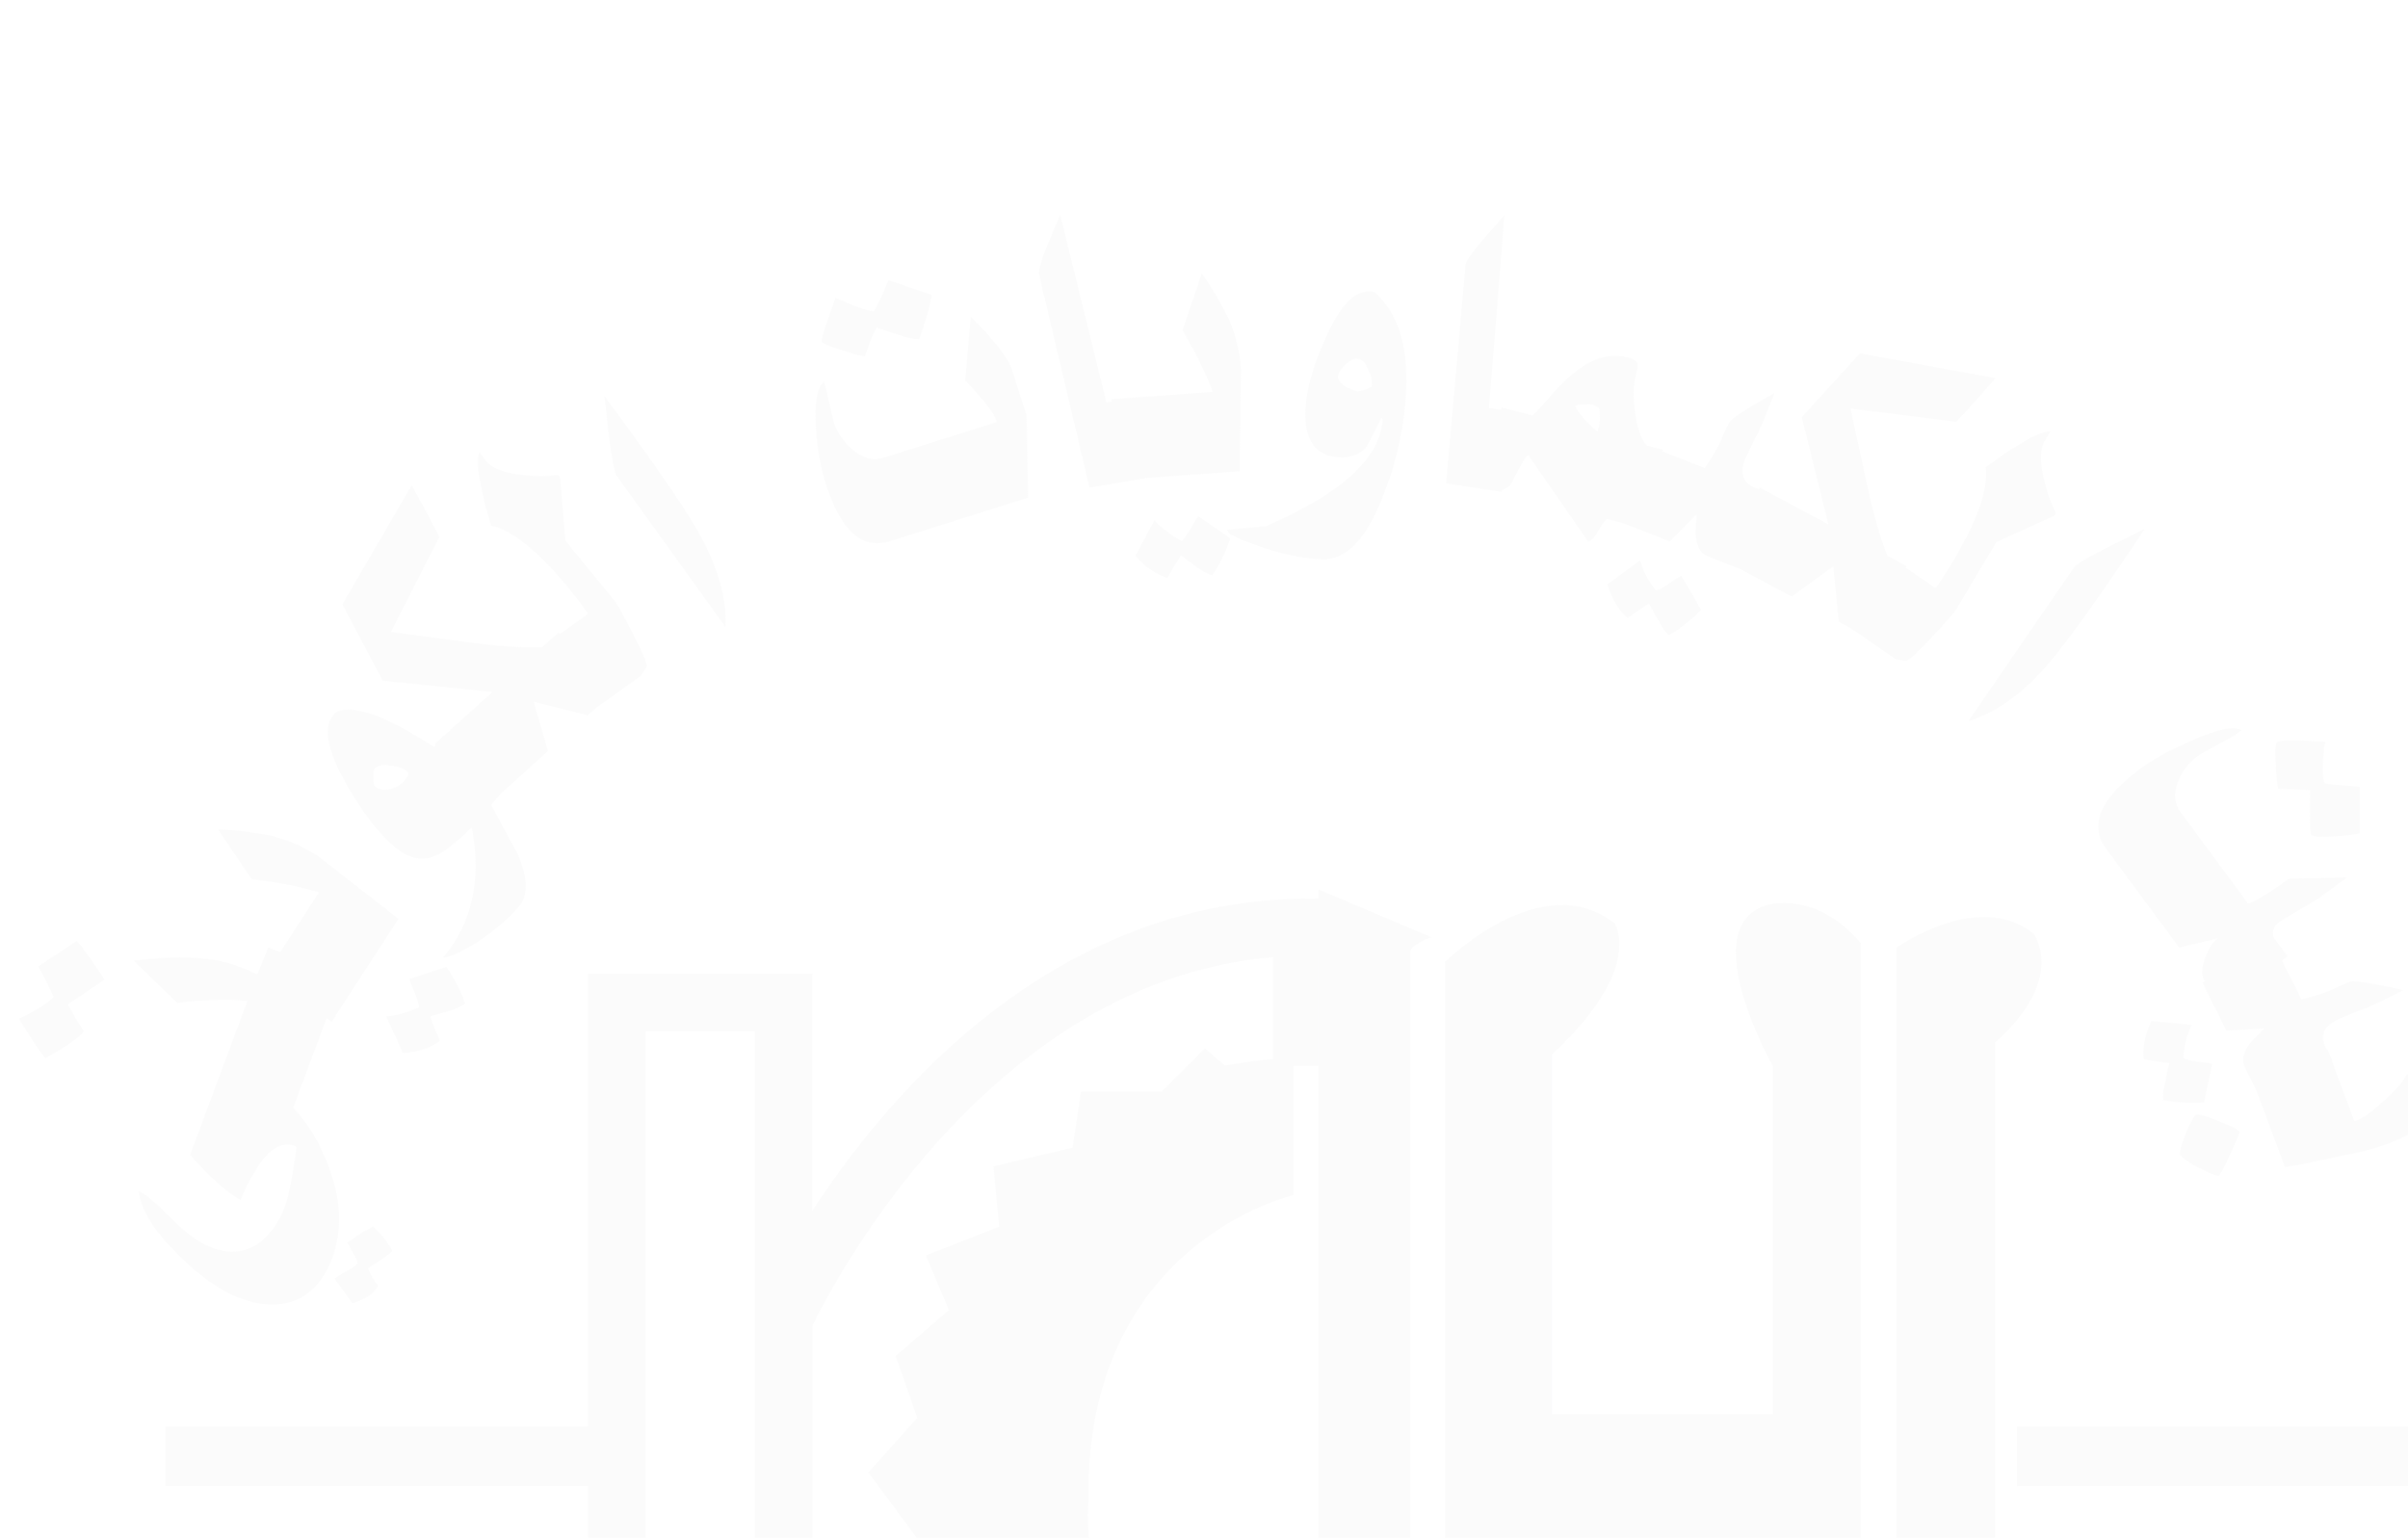 <svg width="418" height="267" viewBox="0 0 418 267" fill="none" xmlns="http://www.w3.org/2000/svg">
<g opacity="0.1">
<mask id="mask0_107_981" style="mask-type:luminance" maskUnits="userSpaceOnUse" x="0" y="0" width="451" height="270">
<path d="M450.762 0.23H0.922V269.871H450.762V0.23Z" fill="white"/>
</mask>
<g mask="url(#mask0_107_981)">
<path d="M107.072 247.65H28.712V258.01H107.072V247.65Z" fill="#D6D7D8"/>
<path d="M428.492 247.65H350.132V258.01H428.492V247.65Z" fill="#D6D7D8"/>
<path d="M141.012 356.71H102.082V169.05H141.012V356.71ZM112.062 346.73H131.032V179.03H112.062V346.73Z" fill="#D6D7D8"/>
<path d="M224.362 367.98C223.622 367.96 150.212 364.7 131.212 289.61L131.062 288.391V228.081L131.492 227.11C132.852 224.08 165.552 153.121 231.402 156.101L230.942 166C175.592 163.26 144.932 222.16 140.962 230.26V287.77C158.322 354.93 221.972 357.981 224.682 358.081L224.352 367.98H224.362Z" fill="#D6D7D8"/>
<path d="M224.522 305.13V333.741L217.872 331.741L207.142 335.98L199.152 327.5L185.182 328V316.771L172.702 316.521V306.541L161.222 297.311L164.462 286.331L153.732 276.601L159.222 267.121L150.742 255.641L159.222 246.161L155.482 235.431L164.712 227.44L160.722 217.96L173.452 212.971L172.452 202.491L186.182 199.25L187.642 189.521H201.662L209.152 182.03L212.642 185.021C212.642 185.021 221.712 183.271 224.542 184.021V207.48C224.542 207.48 188.192 215.72 188.942 260.63C188.942 260.63 185.032 294.73 224.542 305.13H224.522Z" fill="#D6D7D8"/>
<path d="M269.442 183.02V348.721C269.442 348.721 285.082 364.691 272.772 369.351C272.772 369.351 251.812 372.01 250.812 364.03V167.05C250.812 167.05 267.532 150.331 280.262 160.311C280.262 160.311 285.582 168.05 269.452 183.02H269.442Z" fill="#D6D7D8"/>
<path d="M323.012 163.721V362.36C323.012 362.36 315.022 375.001 297.062 366.021C297.062 366.021 295.062 357.371 307.712 346.061V185.021C307.712 185.021 294.072 160.861 306.712 157.141C306.712 157.141 315.032 154.411 323.012 163.731V163.721Z" fill="#D6D7D8"/>
<path d="M329.172 369.78V164.561C329.172 164.561 343.312 154.411 352.962 162.061C352.962 162.061 358.952 169.71 346.312 181.03V346.481C346.312 346.481 354.132 356.211 350.142 365.701C350.142 365.701 344.902 374.621 329.182 369.791L329.172 369.78Z" fill="#D6D7D8"/>
<path d="M244.822 165.05V363.69C244.822 363.69 232.842 372.67 222.862 363.69C222.862 363.69 215.852 356.04 228.842 339.07V186.681V154.411L248.482 162.73C248.482 162.73 245.572 163.561 244.822 165.061V165.05Z" fill="#D6D7D8"/>
<path d="M228.842 160.311H220.972V185.021H228.842V160.311Z" fill="#D6D7D8"/>
<path d="M312.242 245.53H263.552V269.86H312.242V245.53Z" fill="#D6D7D8"/>
<path d="M13.332 163.331C14.382 164.541 15.982 166.79 18.152 170.07L11.762 174.38L13.102 176.721L14.502 179.03C13.892 180.02 11.682 181.59 7.872 183.73C7.102 182.76 6.322 181.66 5.522 180.42C4.802 179.33 4.062 178.12 3.292 176.8C3.602 176.73 4.042 176.55 4.582 176.25L6.622 175.101C8.202 174.121 9.082 173.44 9.302 173.07L9.152 172.741L8.142 170.601L6.652 167.78L13.342 163.34L13.332 163.331ZM41.122 167.71L41.932 168.01L43.232 168.5L44.662 169.19L46.562 164.521L59.441 169.4L50.892 192.32C52.422 193.96 53.772 195.801 54.912 197.851C56.052 199.901 57.002 202.17 57.762 204.67C58.522 207.17 58.892 209.571 58.862 211.871C58.832 214.171 58.441 216.34 57.691 218.36C56.312 222.07 54.212 224.511 51.412 225.681C48.612 226.861 45.382 226.761 41.702 225.391C39.981 224.751 38.192 223.78 36.352 222.48C34.502 221.18 32.672 219.6 30.862 217.76C28.792 215.71 27.192 213.791 26.072 211.991C24.962 210.191 24.291 208.47 24.072 206.82C24.662 207.04 25.402 207.531 26.302 208.291C26.782 208.681 27.282 209.13 27.812 209.63C28.342 210.14 29.022 210.811 29.842 211.641C32.292 214.151 34.632 215.82 36.872 216.65C39.692 217.71 42.322 217.491 44.722 215.991C45.722 215.251 46.622 214.351 47.422 213.291C48.222 212.231 48.902 210.951 49.472 209.431C50.102 207.731 50.772 204.3 51.492 199.15L51.232 198.971C49.192 198.211 47.181 199.17 45.212 201.86L43.662 204.311C42.952 205.561 42.322 206.91 41.792 208.36C40.462 207.6 39.112 206.591 37.722 205.331C36.992 204.691 36.242 203.97 35.452 203.17C34.661 202.37 33.852 201.49 33.002 200.5L42.962 173.771C40.941 173.591 38.892 173.551 36.852 173.641C34.942 173.671 32.912 173.83 30.792 174.13L23.222 166.8C30.892 165.8 36.852 166.1 41.132 167.69L41.122 167.71ZM64.762 212.9C66.442 214.59 67.552 216.01 68.092 217.17C67.862 217.56 66.452 218.56 63.872 220.17C64.182 221.08 64.782 222.111 65.662 223.271C64.742 224.681 63.242 225.67 61.172 226.26L58.081 222C58.172 221.93 58.242 221.861 58.322 221.811C58.681 221.551 59.242 221.2 60.002 220.76C61.212 220.18 61.892 219.67 62.052 219.25C62.072 219.2 62.072 219.16 62.052 219.13C61.992 218.87 61.872 218.591 61.722 218.291L60.272 215.721L62.322 214.331L64.782 212.891L64.762 212.9Z" fill="#D6D7D8"/>
<path d="M55.172 148.601L69.172 159.521L57.581 177.371L45.782 169.701L55.322 155.01L55.232 154.871C51.962 153.911 48.121 153.15 43.691 152.63L37.862 144.03C38.552 144.03 39.192 144.06 39.802 144.11C40.392 144.15 41.172 144.23 42.132 144.32C42.882 144.41 43.442 144.501 43.812 144.561C45.082 144.731 46.102 144.891 46.882 145.041C48.422 145.421 49.902 145.92 51.292 146.53C52.682 147.14 53.972 147.83 55.172 148.61V148.601ZM77.482 167.851C78.942 169.981 80.032 172.111 80.722 174.221C80.272 174.641 79.302 175.08 77.832 175.55L74.672 176.48L75.312 178.19L76.352 180.69C74.702 181.93 72.572 182.651 69.962 182.831L67.042 176.471C68.822 176.321 70.722 175.79 72.752 174.88C72.682 174.3 72.442 173.481 72.052 172.431C71.492 171.261 71.162 170.44 71.082 169.98L77.492 167.86L77.482 167.851Z" fill="#D6D7D8"/>
<path d="M87.732 136.82L85.262 139.721L87.552 144.021L89.951 148.421C91.632 152.531 91.681 155.531 90.082 157.401C88.681 159.051 86.662 160.84 84.022 162.78C81.072 164.81 78.682 165.99 76.872 166.3C81.932 160.34 83.612 152.801 81.902 143.671C78.962 146.431 76.912 148.041 75.762 148.501C73.382 149.601 70.931 149.101 68.442 146.981C67.091 145.831 65.722 144.361 64.352 142.601C62.982 140.831 61.572 138.681 60.132 136.151C56.802 130.281 56.042 126.281 57.852 124.161C59.092 122.701 61.992 122.901 66.552 124.751C66.962 124.941 67.632 125.261 68.582 125.741C69.251 126.081 69.942 126.441 70.672 126.831C70.932 126.981 71.592 127.39 72.662 128.03C73.732 128.68 74.621 129.221 75.332 129.661L77.012 127.701L87.732 136.811V136.82ZM70.762 134.01C70.452 133.75 70.072 133.521 69.622 133.331C69.172 133.141 68.561 133.011 67.822 132.931C66.492 132.681 65.561 132.841 65.072 133.431C64.962 133.561 64.882 133.79 64.841 134.11V134.991C64.802 135.741 64.871 136.25 65.072 136.51C65.722 137.06 66.602 137.24 67.701 137.03C68.591 136.78 69.391 136.351 70.082 135.731C70.781 134.911 71.002 134.341 70.762 134.001V134.01Z" fill="#D6D7D8"/>
<path d="M106.372 120.271L102.012 124.201L92.642 121.82L95.122 130.391L84.892 139.61L75.472 129.161L85.492 120.141L66.432 118.17L59.432 104.93L71.462 84.251L73.462 87.88C74.391 89.58 75.322 91.361 76.262 93.221L67.862 109.72L80.922 111.46C86.312 112.19 90.702 112.501 94.112 112.371L96.942 109.821L106.352 120.28L106.372 120.271Z" fill="#D6D7D8"/>
<path d="M97.251 82.92L98.121 93.841L106.852 104.521C107.322 105.181 108.332 107.031 109.902 110.081C111.472 113.141 112.262 114.991 112.282 115.661L111.282 117.3L103.752 122.681L95.572 111.23L101.982 106.65V106.38L101.752 106.071C99.561 103.001 97.091 100.05 94.332 97.231C90.882 93.8 87.841 91.8 85.251 91.251L84.182 87.51C84.072 87.061 83.972 86.62 83.871 86.18C83.772 85.74 83.681 85.301 83.612 84.861C82.882 81.731 82.751 79.63 83.231 78.54L84.362 80.001C85.212 81.191 87.162 81.99 90.212 82.4C91.391 82.55 92.522 82.64 93.602 82.66C94.541 82.68 95.642 82.61 96.892 82.45L97.222 82.91L97.251 82.92Z" fill="#D6D7D8"/>
<path d="M120.902 91.831C124.522 98.051 126.192 103.721 125.922 108.851L106.982 82.51C106.502 81.831 105.822 77.24 104.912 68.751C112.952 79.611 118.282 87.301 120.912 91.821L120.902 91.831Z" fill="#D6D7D8"/>
<path d="M178.202 72.24L178.482 86.39L154.472 93.96C149.632 95.49 145.912 92.13 143.312 83.88C142.472 81.2 141.912 78.12 141.662 74.67C141.302 70.24 141.772 67.43 143.032 66.24C143.292 67.061 143.582 68.231 143.892 69.751C144.202 71.27 144.512 72.5 144.802 73.44C145.342 75.14 146.422 76.691 148.022 78.081C149.802 79.571 151.552 80.05 153.292 79.501L172.922 73.311L172.992 73.05C172.592 71.781 170.782 69.441 167.562 66.031L168.502 54.971C172.642 59.1 175.041 62.191 175.691 64.251L178.222 72.24H178.202ZM161.782 51.23C161.522 52.471 161.212 53.72 160.852 54.96C160.492 56.21 160.052 57.52 159.552 58.89C158.632 58.89 157.412 58.631 155.862 58.111L152.182 56.861C151.492 58.081 150.822 59.751 150.152 61.851L148.691 61.601L146.132 60.791C143.962 60.13 142.792 59.63 142.602 59.291C142.512 58.98 143.312 56.461 145.032 51.721C148.932 53.42 151.172 54.181 151.732 54.001L151.912 53.7L152.972 51.581L154.242 48.65L161.782 51.221V51.23Z" fill="#D6D7D8"/>
<path d="M198.782 83.031L189.122 84.65L180.332 47.501C180.242 46.95 180.732 45.3 181.812 42.55L184.042 37.31L192.062 69.89L196.441 69.15L198.782 83.02V83.031Z" fill="#D6D7D8"/>
<path d="M215.442 64.04L215.192 81.8L193.962 83.341L192.942 69.311L210.412 68.04L210.472 67.88C209.262 64.69 207.532 61.181 205.282 57.331L208.612 47.48C209.022 48.031 209.402 48.56 209.722 49.06C210.042 49.571 210.462 50.23 210.972 51.05C211.332 51.7 211.612 52.2 211.792 52.541C212.422 53.66 212.912 54.571 213.262 55.27C213.882 56.73 214.392 58.21 214.742 59.68C215.102 61.16 215.322 62.611 215.432 64.04H215.442ZM213.572 93.45C212.752 95.91 211.702 98.05 210.442 99.88C209.842 99.77 208.912 99.27 207.642 98.38L204.992 96.42L204.022 97.971L202.652 100.301C200.672 99.74 198.812 98.471 197.092 96.51L200.392 90.331C201.592 91.661 203.162 92.85 205.102 93.92C205.522 93.51 206.042 92.84 206.642 91.88C207.232 90.73 207.692 89.98 208.022 89.63L213.572 93.46V93.45Z" fill="#D6D7D8"/>
<path d="M244.082 67.93C243.942 70.87 243.552 73.77 242.942 76.63C242.612 78.22 242.252 79.691 241.872 81.031C241.482 82.371 240.952 83.871 240.302 85.52C237.362 93.46 233.722 97.32 229.362 97.1C225.092 96.891 220.462 95.74 215.472 93.65L213.502 92.76L213.322 92.561L213.012 91.98L219.702 91.371C226.402 88.481 231.412 85.49 234.752 82.39C238.082 79.3 239.832 76.111 239.992 72.82L239.782 72.51C238.222 75.701 237.402 77.34 237.332 77.41C236.232 78.84 234.622 79.5 232.482 79.39C228.312 79.18 226.342 76.38 226.622 70.98C226.702 69.27 227.022 67.44 227.562 65.48C228.102 63.52 228.992 61.18 230.212 58.46C231.442 55.74 232.672 53.73 233.942 52.43C235.192 51.14 236.502 50.52 237.882 50.59L238.582 50.7C242.642 54.27 244.482 60.02 244.082 67.93ZM238.142 66.91C238.172 66.31 238.132 65.75 238.002 65.24L237.502 64.121C237.082 63.021 236.452 62.39 235.612 62.25C235.042 62.22 234.352 62.59 233.522 63.331C232.702 64.081 232.272 64.78 232.242 65.4C232.212 65.85 232.622 66.41 233.472 67.081C234.272 67.501 234.982 67.79 235.632 67.94C236.082 67.96 236.912 67.7 238.142 67.16V66.9V66.91Z" fill="#D6D7D8"/>
<path d="M260.702 85.41L251.032 83.91L254.412 45.88C254.492 45.34 255.482 43.92 257.382 41.65L261.142 37.38L258.472 70.821L262.862 71.51L260.702 85.41Z" fill="#D6D7D8"/>
<path d="M285.062 91.7L278.992 90.1C278.812 90.21 278.522 90.51 278.142 91.01L277.472 92.081C276.972 93.121 276.382 93.76 275.692 94.031L265.252 78.96C264.942 79.27 264.562 79.79 264.142 80.54L262.842 82.97C262.362 84.27 261.462 84.99 260.152 85.15L257.112 84.35L260.702 70.74L265.972 72.13C266.202 72.06 267.282 70.91 269.222 68.69C270.242 67.5 271.192 66.51 272.102 65.7C272.912 64.98 273.832 64.26 274.872 63.541C277.442 61.88 280.022 61.38 282.592 62.06C283.602 62.331 284.172 62.74 284.312 63.291C284.312 63.501 284.282 63.74 284.232 64.01C284.192 64.29 284.092 64.721 283.922 65.331C283.512 66.891 283.492 69.03 283.862 71.75C284.222 74.47 284.882 76.341 285.862 77.35L288.642 78.081L285.062 91.69V91.7ZM277.302 74.96L277.602 73.831L277.692 73.07C277.732 72.71 277.732 72.371 277.692 72.02C277.732 71.281 277.632 70.83 277.382 70.69L276.642 70.3C276.232 70.191 275.652 70.18 274.912 70.27C274.122 70.221 273.632 70.3 273.422 70.5C273.962 71.68 275.262 73.17 277.302 74.95V74.96Z" fill="#D6D7D8"/>
<path d="M295.302 105.861C294.312 106.881 293.372 107.72 292.462 108.39C292.032 108.74 291.592 109.07 291.152 109.38C290.722 109.69 290.242 109.991 289.722 110.271C289.172 109.901 288.552 109.02 287.862 107.64C287.342 106.87 286.802 105.911 286.252 104.781L285.172 105.49L282.502 107.281C280.992 105.961 279.822 104.02 279.012 101.46L284.692 97.29C285.172 99.05 286.092 100.78 287.422 102.5C288.022 102.41 288.842 101.98 289.882 101.23C290.812 100.54 291.482 100.12 291.862 99.94L295.282 105.861H295.302ZM301.952 98.74L296.392 96.561C295.182 96.091 294.502 94.82 294.352 92.76L294.492 89.331L289.862 93.99L281.172 90.591L286.302 77.49L295.932 81.26C297.382 79.18 298.472 77.211 299.212 75.341L299.992 73.66C300.152 73.37 300.292 73.171 300.392 73.05C300.502 72.93 300.692 72.76 300.992 72.55C302.042 71.721 304.372 70.281 308.012 68.251L306.182 72.92L305.312 74.851L304.532 76.331L302.932 79.71C301.952 82.2 302.552 83.85 304.702 84.7L307.112 85.64L301.982 98.74H301.952Z" fill="#D6D7D8"/>
<path d="M324.352 110.71L319.182 107.94L318.232 98.321L311.012 103.571L298.862 97.071L305.502 84.67L317.382 91.031L312.772 72.43L322.852 61.351L346.392 65.65L343.662 68.77C342.382 70.221 341.022 71.701 339.592 73.221L321.222 70.92L324.022 83.8C325.162 89.111 326.362 93.35 327.642 96.51L331.002 98.3L324.362 110.71H324.352Z" fill="#D6D7D8"/>
<path d="M356.572 89.55L346.592 94.07L339.502 105.9C339.042 106.56 337.652 108.15 335.312 110.66C332.972 113.17 331.492 114.54 330.872 114.79L329.002 114.41L321.392 109.14L329.392 97.57L335.872 102.05L336.122 101.95L336.342 101.64C338.482 98.54 340.412 95.22 342.142 91.67C344.202 87.25 345.042 83.731 344.692 81.1L347.852 78.841C348.232 78.591 348.622 78.341 349.002 78.1C349.382 77.85 349.762 77.63 350.162 77.41C352.852 75.66 354.792 74.83 355.972 74.91L354.982 76.48C354.152 77.68 354.062 79.78 354.702 82.79C354.962 83.95 355.272 85.04 355.612 86.07C355.912 86.951 356.352 87.96 356.922 89.091L356.602 89.56L356.572 89.55Z" fill="#D6D7D8"/>
<path d="M356.032 114.7C351.402 120.21 346.632 123.701 341.702 125.181L360.072 98.44C360.542 97.76 364.632 95.551 372.302 91.831C364.812 103.071 359.382 110.69 356.022 114.7H356.032Z" fill="#D6D7D8"/>
<path d="M385.772 174.411L382.642 170.181C382.082 169.421 382.122 168.141 382.782 166.361C383.092 165.541 383.412 164.841 383.752 164.241C384.102 163.701 384.532 163.251 385.042 162.881L378.282 164.521L365.612 147.371C362.572 143.271 364.542 138.641 371.502 133.501C372.352 132.871 372.962 132.441 373.342 132.211C373.712 131.981 374.472 131.541 375.622 130.901C376.752 130.261 378.292 129.521 380.232 128.681C384.792 126.601 387.742 125.971 389.092 126.771L388.492 127.221C387.762 127.761 386.562 128.461 384.882 129.341C383.192 130.211 381.982 130.911 381.252 131.451C379.802 132.531 378.712 134.031 377.992 135.951C377.272 137.871 377.442 139.561 378.532 141.021L390.222 156.851C390.602 156.811 391.432 156.421 392.722 155.661C394.002 154.901 395.532 153.861 397.322 152.551L407.422 152.331L402.502 155.961L395.702 160.01C394.692 160.76 394.352 161.67 394.682 162.76L397.092 166.041L385.772 174.391V174.411ZM409.602 144.651C408.962 144.881 407.492 145.061 405.182 145.201C402.872 145.341 401.552 145.261 401.202 144.951C401.012 144.691 400.952 142.111 401.012 137.201L398.802 137.071L395.472 136.931C395.272 136.151 395.132 134.751 395.052 132.741C394.872 130.391 394.972 129.081 395.332 128.821C395.802 128.481 398.582 128.471 403.662 128.791C403.472 129.251 403.322 130.49 403.222 132.51C403.142 134.4 403.252 135.541 403.552 135.941C403.612 135.981 403.682 136.021 403.742 136.031C403.802 136.051 403.952 136.071 404.192 136.111L406.312 136.311L409.602 136.571V144.641V144.651Z" fill="#D6D7D8"/>
<path d="M382.612 191.4C381.212 191.5 379.932 191.5 378.812 191.4C378.262 191.37 377.722 191.32 377.182 191.26C376.642 191.2 376.082 191.101 375.512 190.971C375.362 190.321 375.482 189.251 375.882 187.771C376.012 186.851 376.242 185.78 376.602 184.57L375.321 184.38L372.142 183.931C371.892 181.931 372.322 179.71 373.432 177.26L380.451 177.951C379.641 179.581 379.162 181.48 379.002 183.65C379.512 183.98 380.402 184.211 381.682 184.351C382.822 184.471 383.612 184.591 384.012 184.721L382.602 191.4H382.612ZM392.312 190.541L389.632 185.201C389.062 184.051 389.382 182.65 390.652 181.01L393.052 178.55L386.482 178.931L382.292 170.581L394.862 164.271L399.512 173.51C401.982 172.94 404.112 172.2 405.912 171.3L407.612 170.57C407.922 170.47 408.162 170.4 408.312 170.38C408.472 170.36 408.732 170.371 409.082 170.411C410.422 170.491 413.122 170.99 417.182 171.9L412.701 174.15L410.762 175L409.191 175.581L405.742 177.021C403.362 178.211 402.682 179.85 403.732 181.92L404.892 184.221L392.321 190.541H392.312Z" fill="#D6D7D8"/>
<path d="M385.152 204.13C384.872 204.23 383.702 203.761 381.652 202.721C381.152 202.451 380.732 202.221 380.382 202.021C380.042 201.811 379.732 201.61 379.472 201.42C379.002 201.09 378.652 200.791 378.432 200.491C378.372 200.301 378.402 199.911 378.562 199.311C378.712 198.711 378.992 197.911 379.382 196.911C379.772 195.911 380.132 195.141 380.442 194.581C380.762 194.031 381.012 193.671 381.192 193.521C381.592 193.371 382.922 193.75 385.172 194.65C387.432 195.55 388.622 196.17 388.752 196.53C388.792 196.65 388.272 197.921 387.162 200.351C386.052 202.781 385.382 204.04 385.142 204.13H385.152ZM414.882 198.44C412.402 199.36 409.402 200.15 405.862 200.8L401.452 201.721C400.672 201.911 399.922 202.07 399.212 202.19C398.512 202.32 397.642 202.461 396.632 202.601L390.872 187.13L404.052 182.221L408.662 194.61L409.182 194.491C410.332 194.061 411.912 192.9 413.922 191.01C415.822 189.33 417.102 187.851 417.792 186.581L428.842 187.081C424.792 192.681 420.132 196.46 414.882 198.42V198.44Z" fill="#D6D7D8"/>
</g>
</g>
</svg>
